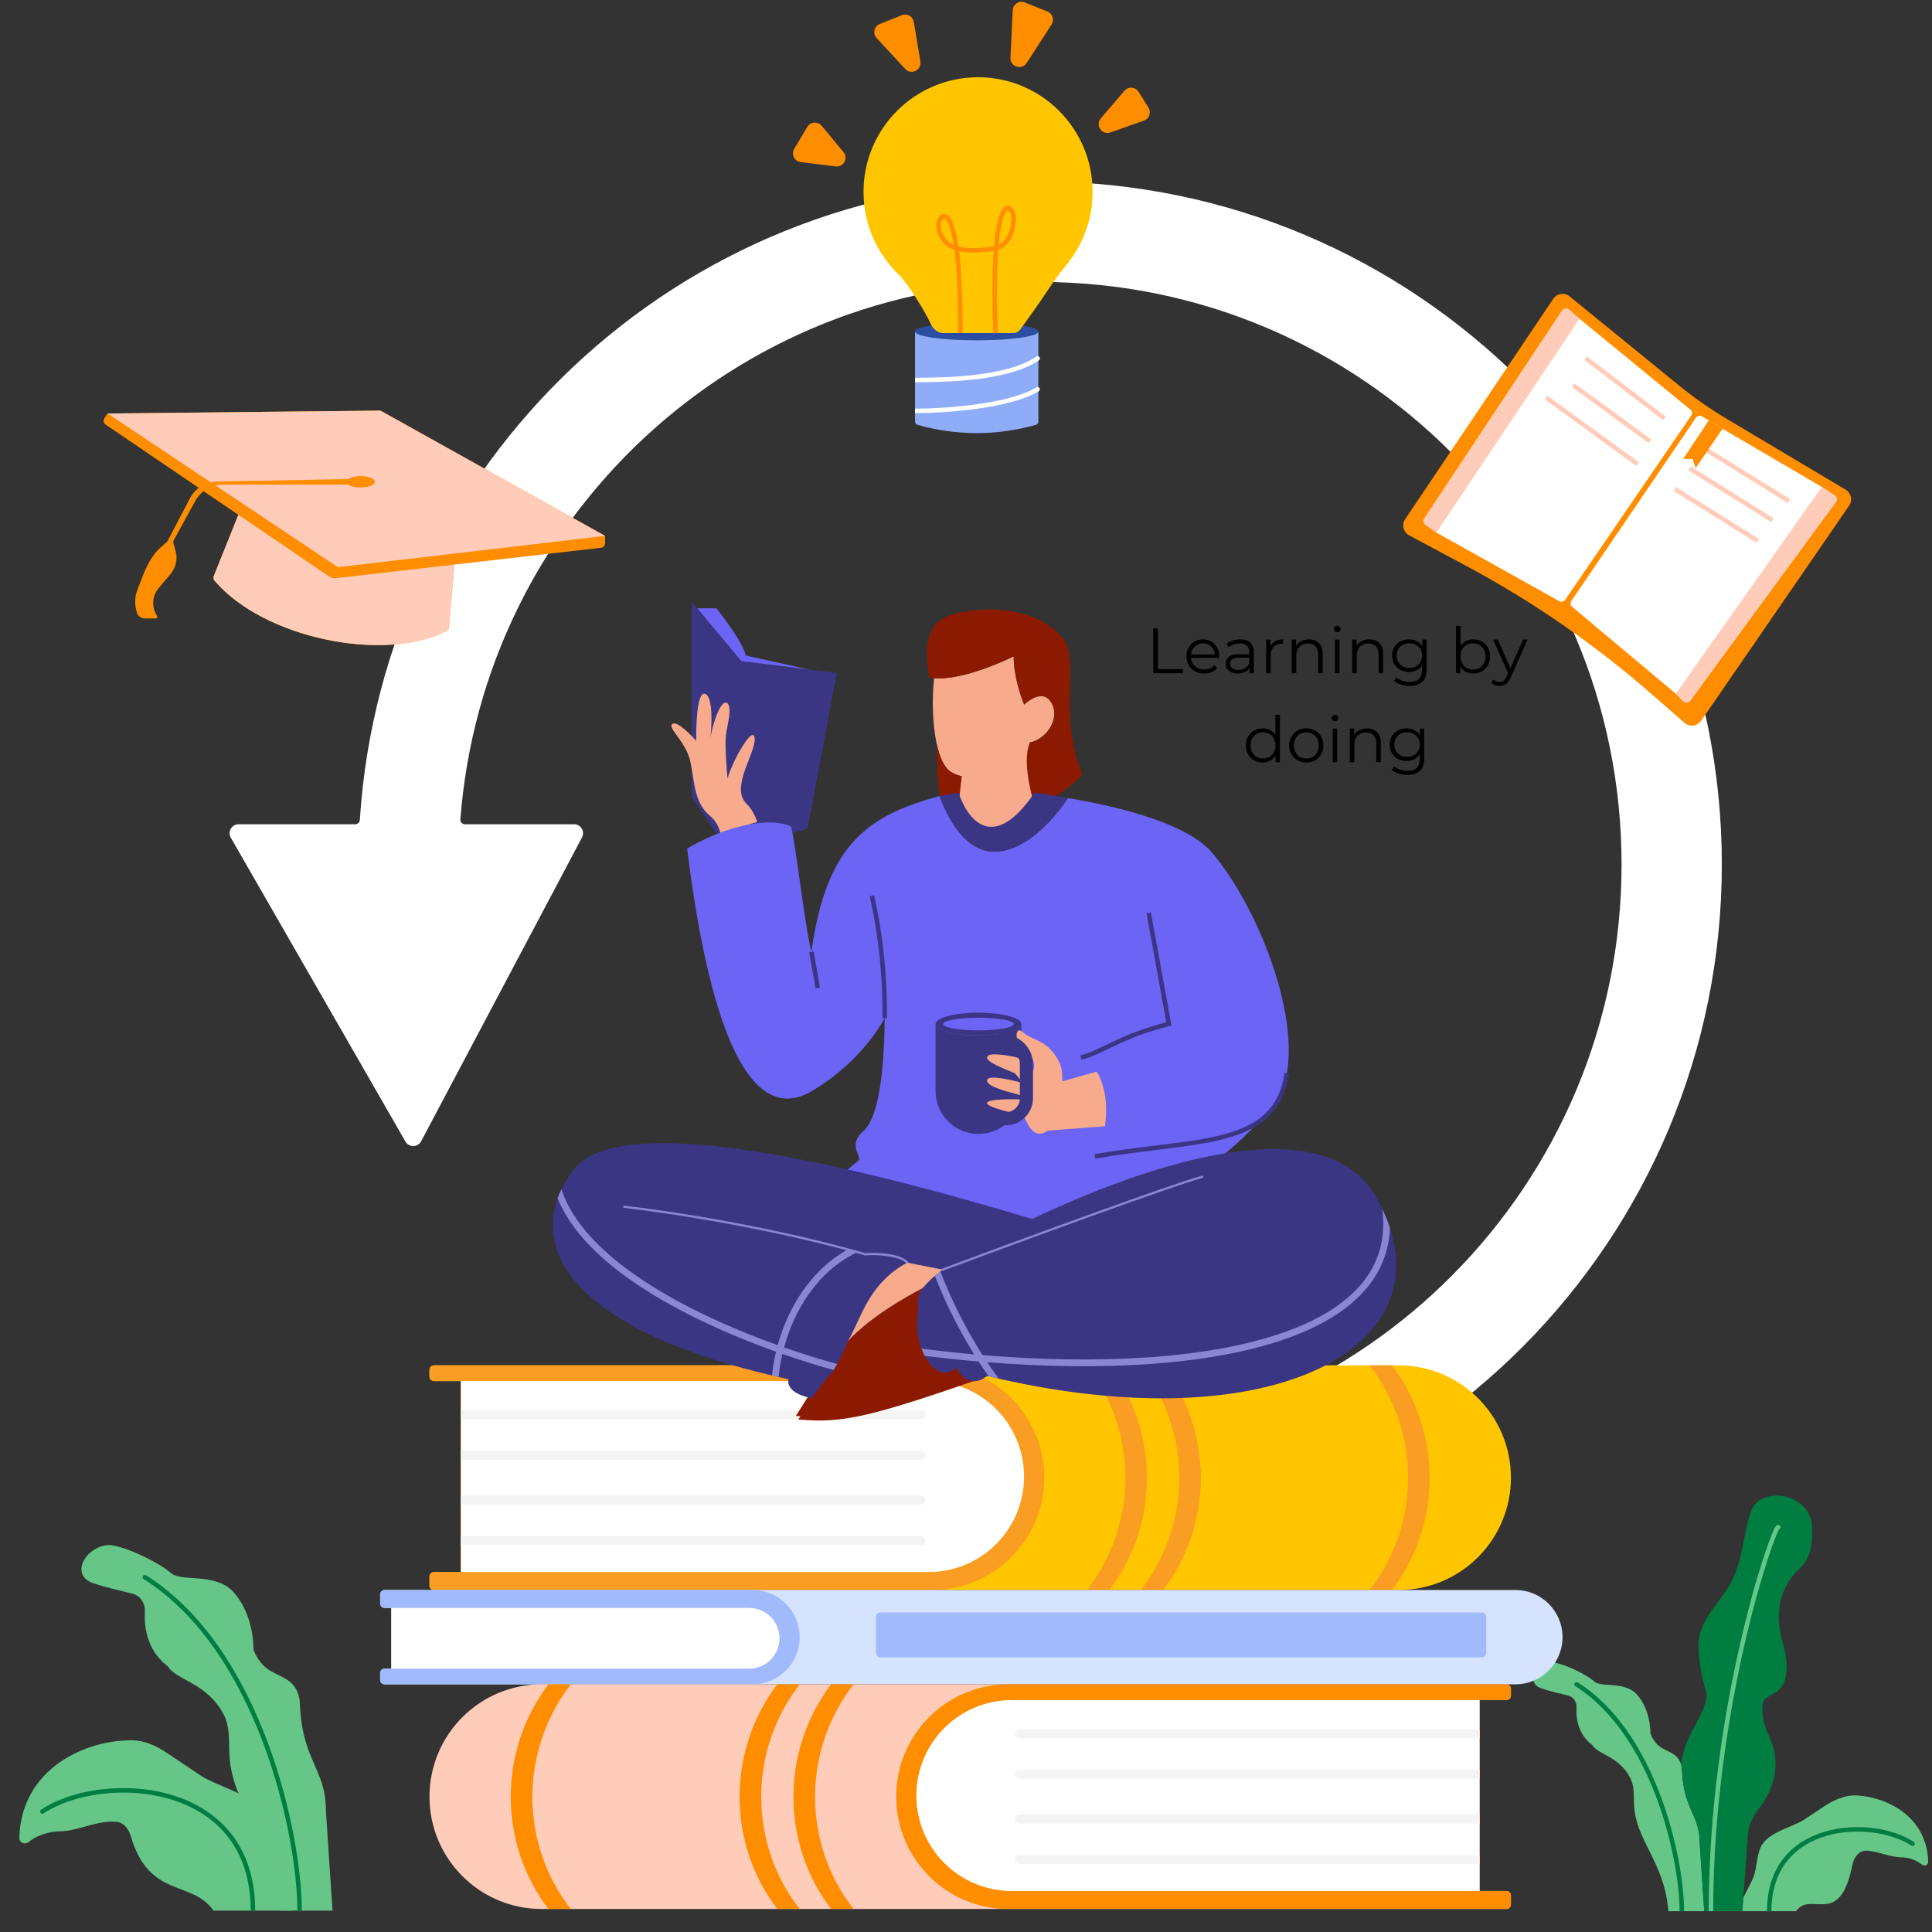 <svg xmlns="http://www.w3.org/2000/svg" xmlns:xlink="http://www.w3.org/1999/xlink" width="390" zoomAndPan="magnify" viewBox="0 0 292.5 292.5" height="390" preserveAspectRatio="xMidYMid meet" version="1.0"><rect x="0" y="0" width="292.5" height="292.5" fill="#333333" stroke="none"/><defs><g/><clipPath id="69b72cbcb2"><path d="M 263 271 L 291.926 271 L 291.926 290 L 263 290 Z M 263 271 " clip-rule="nonzero"/></clipPath><clipPath id="91501592a2"><path d="M 2.922 263 L 45 263 L 45 290 L 2.922 290 Z M 2.922 263 " clip-rule="nonzero"/></clipPath></defs><path fill="#65c688" d="M 247.379 272.926 C 247.484 278.641 251.977 281.668 252.59 289.352 L 258.016 289.352 L 257.34 279.148 C 257.34 274.629 254.891 274.094 254.645 267.938 C 254.633 267.637 254.578 267.336 254.484 267.055 C 254.371 266.711 254.199 266.395 253.969 266.113 C 253.324 265.34 252.223 265.066 251.387 264.504 C 250.648 264.008 250.141 263.145 249.906 262.566 C 249.887 262.512 249.879 262.457 249.875 262.398 C 249.871 261.738 249.773 258.75 247.832 256.555 C 246.711 255.289 244.93 255.172 243.246 255.062 C 242.734 255.031 242.219 254.961 241.785 254.82 C 241.543 254.738 241.316 254.52 241.113 254.359 C 240.262 253.688 237.629 252.191 235.441 251.734 C 234.691 251.578 233.938 251.836 233.312 252.277 C 231.891 253.277 231.648 255.012 233.285 255.59 C 234.566 256.043 236.121 256.383 237.375 256.691 C 238.16 256.883 238.684 257.594 238.684 258.402 C 238.684 258.941 238.355 262.059 240.953 264.102 C 241.023 264.156 241.082 264.223 241.133 264.297 C 242.102 265.668 245.141 265.938 246.812 269.172 C 247.402 270.309 247.355 271.641 247.379 272.926 Z M 247.379 272.926 " fill-opacity="1" fill-rule="nonzero"/><path fill="#007d41" d="M 238.398 254.82 C 238.496 254.66 238.707 254.613 238.863 254.715 C 244.891 258.512 248.91 265.223 251.422 271.93 C 253.938 278.641 254.965 285.395 254.965 289.352 L 254.285 289.352 C 254.285 285.484 253.277 278.809 250.789 272.168 C 248.297 265.523 244.348 258.973 238.504 255.289 C 238.344 255.191 238.297 254.98 238.398 254.82 Z M 238.398 254.82 " fill-opacity="1" fill-rule="evenodd"/><g clip-path="url(#69b72cbcb2)"><path fill="#65c688" d="M 280.426 282.41 C 278.516 292.016 274.16 286.145 271.922 289.352 L 263.781 289.352 L 263.934 287.309 L 265.281 284.633 C 266.062 283.074 265.836 281.125 266.609 279.566 C 267.727 277.316 271.523 276.613 273.277 275.406 L 275.992 273.594 C 277.562 272.543 279.324 271.707 281.203 271.828 C 285.883 272.133 291.73 275.121 291.926 281.855 C 291.934 282.07 291.812 282.27 291.621 282.367 C 291.402 282.477 291.141 282.43 290.949 282.277 C 289.883 281.414 288.48 281.188 287.863 281.188 C 286.113 281.188 284.363 280.266 282.613 280.188 C 281.426 280.137 280.656 281.242 280.426 282.41 Z M 280.426 282.41 " fill-opacity="1" fill-rule="nonzero"/></g><path fill="#007d41" d="M 270.648 281.66 C 269.145 283.504 268.191 286.02 268.191 289.352 L 267.516 289.352 C 267.516 285.883 268.508 283.211 270.121 281.23 C 271.73 279.25 273.934 277.988 276.316 277.293 C 281.059 275.906 286.59 276.762 289.742 278.867 C 289.898 278.969 289.941 279.18 289.836 279.336 C 289.734 279.492 289.523 279.535 289.367 279.43 C 286.402 277.453 281.082 276.609 276.504 277.945 C 274.227 278.609 272.152 279.809 270.648 281.66 Z M 270.648 281.66 " fill-opacity="1" fill-rule="evenodd"/><path fill="#007d41" d="M 257.34 279.148 C 257.34 274.629 254.895 274.094 254.645 267.938 C 254.633 267.637 254.582 267.336 254.484 267.055 C 255.305 261.805 258.355 259.762 258.355 256.363 C 257.516 253.559 257.141 251.043 257.152 248.984 C 257.176 244.832 261.254 242.062 262.719 238.18 C 264.02 234.734 264.125 231.25 265.184 228.605 C 265.789 227.098 267.422 226.434 269.043 226.434 C 271.719 226.434 274.16 228.285 274.332 230.969 C 274.648 235.914 272.789 237.129 271.922 237.996 C 268.918 241.242 269.094 245.055 269.598 247.414 C 269.91 248.871 270.41 250.301 270.473 251.793 C 270.711 257.348 267.141 255.93 266.836 258.062 L 266.836 259.039 C 266.836 260.398 267.297 261.703 267.863 262.938 C 270.051 267.672 267.996 271.605 266.359 273.723 C 265.461 274.887 264.738 276.238 264.629 277.707 L 263.934 287.309 L 263.781 289.352 L 258.016 289.352 Z M 257.34 279.148 " fill-opacity="1" fill-rule="nonzero"/><path fill="#65c688" d="M 269.395 231.48 C 269.52 231.395 269.582 231.238 269.531 231.09 C 269.473 230.91 269.277 230.812 269.102 230.871 C 269.012 230.902 268.949 230.961 268.922 230.988 C 268.887 231.027 268.855 231.066 268.828 231.105 C 268.773 231.184 268.719 231.281 268.66 231.398 C 268.539 231.629 268.391 231.961 268.223 232.375 C 267.887 233.207 267.449 234.41 266.953 235.941 C 265.957 238.996 264.707 243.367 263.484 248.695 C 261.039 259.348 258.695 273.844 258.695 289.352 L 259.375 289.352 C 259.375 273.91 261.711 259.465 264.148 248.848 C 265.367 243.539 266.609 239.188 267.598 236.152 C 268.094 234.633 268.523 233.445 268.852 232.633 C 269.02 232.223 269.156 231.918 269.262 231.711 C 269.316 231.605 269.355 231.535 269.387 231.492 C 269.391 231.488 269.395 231.484 269.395 231.48 Z M 269.395 231.48 " fill-opacity="1" fill-rule="evenodd"/><path fill="#ffffff" d="M 158.152 219.051 C 206.457 218.684 245.5 179.344 245.5 130.871 C 245.5 82.168 206.09 42.688 157.469 42.688 C 111.141 42.688 73.168 78.539 69.699 124.059 C 69.668 124.453 69.98 124.789 70.375 124.789 L 86.914 124.789 C 87.938 124.789 88.594 125.879 88.113 126.785 L 63.762 172.785 C 63.262 173.73 61.914 173.754 61.383 172.828 L 34.945 126.828 C 34.422 125.918 35.078 124.789 36.121 124.789 L 53.797 124.789 C 54.156 124.789 54.453 124.504 54.477 124.145 C 57.938 70.18 102.727 27.48 157.469 27.48 C 214.473 27.48 260.68 73.77 260.68 130.871 C 260.68 187.738 214.84 233.887 158.152 234.254 C 157.777 234.258 157.469 233.953 157.469 233.578 L 157.469 219.734 C 157.469 219.355 157.777 219.051 158.152 219.051 Z M 158.152 219.051 " fill-opacity="1" fill-rule="nonzero"/><path fill="#2b4ea3" d="M 157.211 50.188 C 157.211 50.922 153.031 51.52 147.871 51.52 C 142.715 51.52 138.535 50.922 138.535 50.188 C 138.535 49.449 142.715 48.852 147.871 48.852 C 153.031 48.852 157.211 49.449 157.211 50.188 Z M 157.211 50.188 " fill-opacity="1" fill-rule="nonzero"/><path fill="#8eacf7" d="M 147.871 51.52 C 153.031 51.52 157.211 50.922 157.211 50.188 L 157.211 63.832 C 157.211 64.055 157.062 64.254 156.848 64.312 C 150.98 65.992 144.766 65.992 138.898 64.312 C 138.684 64.254 138.535 64.055 138.535 63.832 L 138.535 50.188 C 138.535 50.922 142.715 51.52 147.871 51.52 Z M 147.871 51.52 " fill-opacity="1" fill-rule="nonzero"/><path fill="#ffffff" d="M 157.387 54.074 C 157.492 54.227 157.453 54.438 157.297 54.547 C 154.992 56.129 151.492 56.953 148.008 57.387 C 144.508 57.824 140.965 57.871 138.535 57.871 L 138.535 57.191 C 140.957 57.191 144.465 57.141 147.922 56.711 C 151.391 56.281 154.75 55.473 156.914 53.984 C 157.07 53.879 157.281 53.918 157.387 54.074 Z M 157.387 58.762 C 157.48 58.926 157.43 59.133 157.27 59.23 C 155.039 60.574 151.441 61.398 147.891 61.891 C 144.324 62.383 140.75 62.547 138.535 62.547 L 138.535 61.867 C 140.727 61.867 144.266 61.703 147.797 61.215 C 151.34 60.727 154.816 59.914 156.918 58.648 C 157.078 58.551 157.289 58.602 157.387 58.762 Z M 157.387 58.762 " fill-opacity="1" fill-rule="evenodd"/><path fill="#ffc600" d="M 148.078 11.695 C 138.5 11.695 130.734 19.469 130.734 29.059 C 130.734 34.066 132.852 38.578 136.238 41.746 C 137.668 43.309 140.012 47.062 140.973 49.145 C 141.289 49.828 142.016 50.426 142.766 50.426 L 153.387 50.426 C 153.82 50.426 154.23 50.219 154.484 49.863 C 155.633 48.277 157.566 45.594 158.805 43.684 C 159.605 42.449 160.508 41.254 161.445 40.121 C 163.926 37.117 165.418 33.262 165.418 29.059 C 165.418 19.469 157.656 11.695 148.078 11.695 Z M 148.078 11.695 " fill-opacity="1" fill-rule="nonzero"/><path fill="#fe8d00" d="M 152.598 31.82 C 152.586 31.82 152.547 31.809 152.461 31.898 C 152.234 32.133 151.973 32.637 151.73 33.574 C 151.52 34.406 151.332 35.543 151.195 37.059 C 152.645 36.309 153.078 34.574 153.129 33.09 C 153.145 32.715 153.004 32.273 152.812 32.008 C 152.715 31.875 152.637 31.832 152.598 31.82 Z M 151.129 37.832 C 153.246 37.023 153.754 34.73 153.809 33.113 C 153.828 32.594 153.648 32 153.359 31.605 C 153.219 31.41 153.016 31.223 152.754 31.16 C 152.465 31.09 152.191 31.199 151.973 31.426 C 151.617 31.793 151.32 32.441 151.074 33.406 C 150.836 34.34 150.633 35.613 150.488 37.309 C 150.363 37.332 150.199 37.352 150.008 37.371 C 149.969 37.375 149.93 37.379 149.891 37.383 C 148.246 37.543 146.613 37.699 145.102 37.309 C 144.906 35.945 144.676 34.926 144.426 34.18 C 144.16 33.406 143.859 32.883 143.5 32.598 C 143.25 32.395 142.961 32.332 142.68 32.426 C 142.426 32.516 142.23 32.715 142.098 32.926 C 141.824 33.348 141.684 33.965 141.77 34.488 C 141.977 35.773 142.711 37.219 144.488 37.836 C 144.84 40.535 145.07 44.559 145.07 50.426 L 145.746 50.426 C 145.746 44.746 145.535 40.766 145.195 38.031 C 146.75 38.371 148.387 38.211 149.902 38.066 C 149.961 38.059 150.016 38.055 150.074 38.047 C 150.199 38.035 150.32 38.023 150.438 38.008 C 150.23 40.902 150.18 44.926 150.375 50.441 L 151.055 50.418 C 150.855 44.773 150.914 40.707 151.129 37.832 Z M 144.379 37.059 C 144.199 35.895 143.996 35.027 143.781 34.398 C 143.531 33.66 143.281 33.289 143.078 33.129 C 142.98 33.051 142.93 33.062 142.898 33.07 C 142.844 33.09 142.758 33.152 142.668 33.293 C 142.484 33.578 142.383 34.027 142.438 34.379 C 142.605 35.406 143.141 36.496 144.379 37.059 Z M 144.379 37.059 " fill-opacity="1" fill-rule="evenodd"/><path fill="#fe8d00" d="M 173.875 16.293 L 172.383 13.906 C 171.906 13.141 170.824 13.059 170.238 13.742 L 166.664 17.922 C 165.773 18.961 166.832 20.508 168.121 20.051 L 173.188 18.262 C 173.992 17.977 174.328 17.02 173.875 16.293 Z M 173.875 16.293 " fill-opacity="1" fill-rule="nonzero"/><path fill="#fe8d00" d="M 136.531 2.297 L 133.207 3.629 C 132.336 3.977 132.086 5.09 132.727 5.777 L 137.051 10.438 C 137.949 11.41 139.559 10.617 139.344 9.309 L 138.344 3.316 C 138.203 2.473 137.324 1.977 136.531 2.297 Z M 136.531 2.297 " fill-opacity="1" fill-rule="nonzero"/><path fill="#fe8d00" d="M 158.578 1.742 L 155.152 0.371 C 154.301 0.031 153.367 0.633 153.324 1.547 L 152.98 8.75 C 152.918 10.113 154.695 10.684 155.434 9.539 L 159.203 3.711 C 159.66 3.004 159.359 2.055 158.578 1.742 Z M 158.578 1.742 " fill-opacity="1" fill-rule="nonzero"/><path fill="#fe8d00" d="M 122.227 19.215 L 120.246 22.523 C 119.75 23.352 120.266 24.414 121.223 24.535 L 126.508 25.195 C 127.711 25.348 128.473 23.945 127.699 23.016 L 124.395 19.047 C 123.809 18.34 122.699 18.426 122.227 19.215 Z M 122.227 19.215 " fill-opacity="1" fill-rule="nonzero"/><path fill="#fe8d00" d="M 235.164 45.234 L 212.734 78.609 C 212.176 79.441 212.457 80.578 213.34 81.051 L 221.988 85.68 C 231.988 91.031 241.352 97.5 249.902 104.961 L 255.043 109.445 C 255.805 110.109 256.969 109.961 257.543 109.129 L 279.953 76.559 C 280.508 75.758 280.273 74.652 279.441 74.148 L 261.43 63.418 C 258.895 61.91 256.473 60.215 254.188 58.352 L 237.621 44.859 C 236.852 44.238 235.719 44.414 235.164 45.234 Z M 235.164 45.234 " fill-opacity="1" fill-rule="nonzero"/><path fill="#ffffff" d="M 236.074 91.016 L 217.469 80.633 L 215.805 79.441 C 215.504 79.23 215.43 78.816 215.633 78.512 L 236.508 47.012 C 236.73 46.672 237.203 46.605 237.516 46.875 L 239.129 48.258 L 255.91 62.008 C 256.184 62.23 256.242 62.625 256.043 62.918 L 236.965 90.805 C 236.77 91.098 236.383 91.188 236.074 91.016 Z M 236.074 91.016 " fill-opacity="1" fill-rule="nonzero"/><path fill="#ffccba" d="M 217.469 80.633 L 239.129 48.258 L 237.516 46.875 C 237.203 46.605 236.73 46.672 236.508 47.012 L 215.633 78.512 C 215.43 78.816 215.504 79.23 215.805 79.441 Z M 217.469 80.633 " fill-opacity="1" fill-rule="nonzero"/><path fill="#ffccba" d="M 251.793 63.613 L 239.863 54.5 L 240.277 53.961 L 252.207 63.074 Z M 249.602 67.078 L 237.988 58.59 L 238.387 58.043 L 250 66.527 Z M 247.719 70.535 L 233.906 60.477 L 234.305 59.926 L 248.117 69.984 Z M 247.719 70.535 " fill-opacity="1" fill-rule="evenodd"/><path fill="#ffffff" d="M 253.715 105.027 L 238.031 91.883 C 237.762 91.656 237.707 91.266 237.906 90.977 L 256.758 63.242 C 256.957 62.945 257.355 62.855 257.664 63.039 L 258.703 63.652 L 260.789 64.918 L 275.82 73.719 L 277.777 75.016 C 278.102 75.23 278.18 75.672 277.949 75.984 L 255.883 106.082 C 255.637 106.418 255.148 106.457 254.855 106.164 Z M 253.715 105.027 " fill-opacity="1" fill-rule="nonzero"/><path fill="#ffccba" d="M 270.656 76.148 L 258.098 68.348 L 258.457 67.77 L 271.016 75.57 Z M 268.145 79.035 L 255.586 71.176 L 255.945 70.602 L 268.504 78.457 Z M 265.945 82.176 L 253.387 74.32 L 253.75 73.742 L 266.305 81.602 Z M 265.945 82.176 " fill-opacity="1" fill-rule="evenodd"/><path fill="#fe8d00" d="M 256.707 70.887 L 260.789 64.918 L 258.703 63.652 L 254.824 69.484 L 256.262 69.484 Z M 256.707 70.887 " fill-opacity="1" fill-rule="nonzero"/><path fill="#ffccba" d="M 253.715 105.027 L 275.82 73.719 L 277.777 75.016 C 278.102 75.23 278.18 75.672 277.949 75.984 L 255.883 106.082 C 255.637 106.418 255.148 106.457 254.855 106.164 Z M 253.715 105.027 " fill-opacity="1" fill-rule="nonzero"/><path fill="#ffc600" d="M 211.766 206.711 L 65.703 206.711 C 65.328 206.711 65.023 207.016 65.023 207.391 L 65.023 208.414 C 65.023 208.789 65.328 209.094 65.703 209.094 L 69.781 209.094 L 69.781 238 L 65.703 238 C 65.328 238 65.023 238.305 65.023 238.68 L 65.023 240.043 C 65.023 240.418 65.328 240.723 65.703 240.723 L 211.766 240.723 C 221.148 240.723 228.75 233.109 228.75 223.715 C 228.75 214.324 221.148 206.711 211.766 206.711 Z M 211.766 206.711 " fill-opacity="1" fill-rule="nonzero"/><path fill="#f99d23" d="M 164.551 206.711 L 167.949 206.711 C 175.527 216.75 175.578 230.723 167.949 240.723 L 164.551 240.723 C 172.34 230.777 172.289 216.695 164.551 206.711 Z M 164.551 206.711 " fill-opacity="1" fill-rule="nonzero"/><path fill="#f99d23" d="M 172.703 206.711 L 176.102 206.711 C 183.68 216.75 183.73 230.723 176.102 240.723 L 172.703 240.723 C 180.492 230.777 180.441 216.695 172.703 206.711 Z M 172.703 206.711 " fill-opacity="1" fill-rule="nonzero"/><path fill="#f99d23" d="M 207.352 206.711 L 210.746 206.711 C 218.328 216.75 218.375 230.723 210.746 240.723 L 207.352 240.723 C 215.137 230.777 215.09 216.695 207.352 206.711 Z M 207.352 206.711 " fill-opacity="1" fill-rule="nonzero"/><path fill="#f99d23" d="M 65.703 206.711 L 141.113 206.711 C 150.492 206.711 158.098 214.324 158.098 223.715 C 158.098 233.109 150.492 240.723 141.113 240.723 L 65.703 240.723 C 65.328 240.723 65.023 240.418 65.023 240.043 L 65.023 238.68 C 65.023 238.305 65.328 238 65.703 238 L 69.781 238 L 69.781 209.094 L 65.703 209.094 C 65.328 209.094 65.023 208.789 65.023 208.414 L 65.023 207.391 C 65.023 207.016 65.328 206.711 65.703 206.711 Z M 65.703 206.711 " fill-opacity="1" fill-rule="nonzero"/><path fill="#ffffff" d="M 155.039 223.547 C 155.039 215.562 148.574 209.094 140.602 209.094 L 69.777 209.094 L 69.777 238 L 140.602 238 C 148.574 238 155.039 231.531 155.039 223.547 Z M 155.039 223.547 " fill-opacity="1" fill-rule="nonzero"/><path fill="#f4f4f4" d="M 69.777 214.875 L 139.414 214.875 C 139.789 214.875 140.094 214.57 140.094 214.195 C 140.094 213.82 139.789 213.516 139.414 213.516 L 69.777 213.516 Z M 69.777 214.875 " fill-opacity="1" fill-rule="nonzero"/><path fill="#f4f4f4" d="M 69.777 220.996 L 139.414 220.996 C 139.789 220.996 140.094 220.691 140.094 220.316 C 140.094 219.941 139.789 219.637 139.414 219.637 L 69.777 219.637 Z M 69.777 220.996 " fill-opacity="1" fill-rule="nonzero"/><path fill="#f4f4f4" d="M 69.777 227.797 L 139.414 227.797 C 139.789 227.797 140.094 227.492 140.094 227.117 C 140.094 226.742 139.789 226.438 139.414 226.438 L 69.777 226.438 Z M 69.777 227.797 " fill-opacity="1" fill-rule="nonzero"/><path fill="#f4f4f4" d="M 69.777 233.918 L 139.414 233.918 C 139.789 233.918 140.094 233.613 140.094 233.238 C 140.094 232.863 139.789 232.559 139.414 232.559 L 69.777 232.559 Z M 69.777 233.918 " fill-opacity="1" fill-rule="nonzero"/><path fill="#d5e3ff" d="M 229.43 240.723 L 58.23 240.723 C 57.855 240.723 57.551 241.027 57.551 241.402 L 57.551 242.762 C 57.551 243.137 57.855 243.441 58.23 243.441 L 59.25 243.441 L 59.25 252.625 L 58.23 252.625 C 57.855 252.625 57.551 252.93 57.551 253.305 L 57.551 254.324 C 57.551 254.699 57.855 255.004 58.23 255.004 L 229.43 255.004 C 233.371 255.004 236.562 251.809 236.562 247.863 C 236.562 243.918 233.371 240.723 229.43 240.723 Z M 229.43 240.723 " fill-opacity="1" fill-rule="nonzero"/><path fill="#a1bafc" d="M 58.23 240.723 L 113.938 240.723 C 117.879 240.723 121.07 243.918 121.07 247.863 C 121.07 251.809 117.879 255.004 113.938 255.004 L 58.23 255.004 C 57.855 255.004 57.551 254.699 57.551 254.324 L 57.551 253.305 C 57.551 252.93 57.855 252.625 58.23 252.625 L 59.25 252.625 L 59.25 243.441 L 58.23 243.441 C 57.855 243.441 57.551 243.137 57.551 242.762 L 57.551 241.402 C 57.551 241.027 57.855 240.723 58.23 240.723 Z M 58.23 240.723 " fill-opacity="1" fill-rule="nonzero"/><path fill="#ffffff" d="M 59.25 243.441 L 113.43 243.441 C 115.961 243.441 118.016 245.496 118.016 248.035 C 118.016 250.57 115.961 252.625 113.43 252.625 L 59.25 252.625 Z M 59.25 243.441 " fill-opacity="1" fill-rule="nonzero"/><path fill="#a1bafc" d="M 225.016 244.805 C 225.016 244.426 224.711 244.121 224.336 244.121 L 133.301 244.121 C 132.926 244.121 132.621 244.426 132.621 244.805 L 132.621 250.242 C 132.621 250.621 132.926 250.926 133.301 250.926 L 224.336 250.926 C 224.711 250.926 225.016 250.621 225.016 250.242 Z M 225.016 244.805 " fill-opacity="1" fill-rule="nonzero"/><path fill="#ffccba" d="M 82.008 255.004 L 228.07 255.004 C 228.445 255.004 228.75 255.309 228.75 255.684 L 228.75 256.707 C 228.75 257.082 228.445 257.387 228.07 257.387 L 223.996 257.387 L 223.996 286.293 L 228.07 286.293 C 228.445 286.293 228.75 286.598 228.75 286.973 L 228.75 288.332 C 228.75 288.711 228.445 289.016 228.07 289.016 L 82.008 289.016 C 72.629 289.016 65.023 281.402 65.023 272.012 C 65.023 262.617 72.629 255.004 82.008 255.004 Z M 82.008 255.004 " fill-opacity="1" fill-rule="nonzero"/><path fill="#fe8d00" d="M 129.223 255.004 L 125.828 255.004 C 118.246 265.039 118.199 279.016 125.828 289.016 L 129.223 289.016 C 121.438 279.07 121.484 264.988 129.223 255.004 Z M 129.223 255.004 " fill-opacity="1" fill-rule="nonzero"/><path fill="#fe8d00" d="M 121.07 255.004 L 117.676 255.004 C 110.098 265.039 110.047 279.016 117.676 289.016 L 121.07 289.016 C 113.285 279.07 113.332 264.988 121.07 255.004 Z M 121.07 255.004 " fill-opacity="1" fill-rule="nonzero"/><path fill="#fe8d00" d="M 86.426 255.004 L 83.027 255.004 C 75.449 265.039 75.398 279.016 83.027 289.016 L 86.426 289.016 C 78.637 279.07 78.688 264.988 86.426 255.004 Z M 86.426 255.004 " fill-opacity="1" fill-rule="nonzero"/><path fill="#fe8d00" d="M 228.07 255.004 L 152.66 255.004 C 143.281 255.004 135.68 262.617 135.68 272.012 C 135.68 281.402 143.281 289.016 152.66 289.016 L 228.07 289.016 C 228.445 289.016 228.75 288.711 228.75 288.332 L 228.75 286.973 C 228.75 286.598 228.445 286.293 228.07 286.293 L 223.996 286.293 L 223.996 257.387 L 228.07 257.387 C 228.445 257.387 228.75 257.082 228.75 256.707 L 228.75 255.684 C 228.75 255.309 228.445 255.004 228.07 255.004 Z M 228.07 255.004 " fill-opacity="1" fill-rule="nonzero"/><path fill="#ffffff" d="M 138.734 271.84 C 138.734 263.855 145.199 257.387 153.172 257.387 L 223.996 257.387 L 223.996 286.293 L 153.172 286.293 C 145.199 286.293 138.734 279.824 138.734 271.84 Z M 138.734 271.84 " fill-opacity="1" fill-rule="nonzero"/><path fill="#f4f4f4" d="M 223.996 263.168 L 154.363 263.168 C 153.988 263.168 153.684 262.863 153.684 262.488 C 153.684 262.113 153.988 261.809 154.363 261.809 L 223.996 261.809 Z M 223.996 263.168 " fill-opacity="1" fill-rule="nonzero"/><path fill="#f4f4f4" d="M 223.996 269.289 L 154.363 269.289 C 153.988 269.289 153.684 268.984 153.684 268.609 C 153.684 268.234 153.988 267.93 154.363 267.93 L 223.996 267.93 Z M 223.996 269.289 " fill-opacity="1" fill-rule="nonzero"/><path fill="#f4f4f4" d="M 223.996 276.09 L 154.363 276.09 C 153.988 276.09 153.684 275.785 153.684 275.41 C 153.684 275.035 153.988 274.73 154.363 274.73 L 223.996 274.73 Z M 223.996 276.09 " fill-opacity="1" fill-rule="nonzero"/><path fill="#f4f4f4" d="M 223.996 282.211 L 154.363 282.211 C 153.988 282.211 153.684 281.906 153.684 281.531 C 153.684 281.156 153.988 280.852 154.363 280.852 L 223.996 280.852 Z M 223.996 282.211 " fill-opacity="1" fill-rule="nonzero"/><path fill="#fe8d00" d="M 57.766 62.258 L 91.609 81.133 L 91.609 82.25 C 91.609 82.594 91.352 82.887 91.008 82.926 L 68.797 85.473 L 67.969 94.988 C 67.949 95.215 67.82 95.418 67.617 95.52 C 58.156 100.379 39.875 96.633 32.469 87.902 C 32.309 87.715 32.27 87.453 32.363 87.223 L 36.086 77.938 L 15.984 64.273 C 15.676 64.062 15.594 63.645 15.801 63.332 L 16.289 62.602 L 57.426 62.172 C 57.547 62.172 57.664 62.203 57.766 62.258 Z M 57.766 62.258 " fill-opacity="1" fill-rule="nonzero"/><path fill="#ffccba" d="M 50.945 85.734 L 16.289 62.602 L 57.43 62.172 C 57.547 62.172 57.664 62.203 57.766 62.258 L 91.609 81.133 L 51.402 85.844 C 51.242 85.859 51.078 85.824 50.945 85.734 Z M 50.945 85.734 " fill-opacity="1" fill-rule="nonzero"/><path fill="#ffccba" d="M 49.875 87.312 L 36.09 77.938 L 32.363 87.223 C 32.27 87.453 32.309 87.715 32.469 87.902 C 39.875 96.633 58.16 100.379 67.617 95.52 C 67.82 95.418 67.949 95.215 67.969 94.988 L 68.797 85.473 L 50.793 87.539 C 50.469 87.574 50.145 87.496 49.875 87.312 Z M 49.875 87.312 " fill-opacity="1" fill-rule="nonzero"/><path fill="#fe8d00" d="M 21.23 88.188 C 21.098 88.539 20.953 88.902 20.801 89.293 C 20.363 90.418 20.371 91.664 20.75 92.809 C 20.914 93.297 21.371 93.629 21.887 93.629 L 23.57 93.629 C 23.77 93.629 23.891 93.406 23.777 93.242 C 22.914 91.941 23.016 90.223 24.027 89.031 C 24.566 88.395 25.168 87.688 25.766 86.977 C 26.598 85.984 26.934 84.742 26.602 83.488 C 26.484 83.055 26.363 82.617 26.266 82.262 C 26.215 82.09 26.238 81.906 26.324 81.75 L 29.566 75.84 C 30.402 74.32 32 73.375 33.734 73.375 L 53.309 73.375 C 53.543 73.375 53.734 73.184 53.734 72.949 C 53.734 72.711 53.539 72.516 53.301 72.52 L 32.879 72.895 C 31.145 72.926 29.562 73.902 28.754 75.445 L 25.387 81.879 C 25.348 81.957 25.297 82.023 25.23 82.078 L 24.336 82.863 C 22.777 84.227 21.953 86.242 21.23 88.188 Z M 21.23 88.188 " fill-opacity="1" fill-rule="nonzero"/><path fill="#fe8d00" d="M 56.746 72.945 C 56.746 73.422 55.781 73.805 54.594 73.805 C 53.406 73.805 52.441 73.422 52.441 72.945 C 52.441 72.469 53.406 72.082 54.594 72.082 C 55.781 72.082 56.746 72.469 56.746 72.945 Z M 56.746 72.945 " fill-opacity="1" fill-rule="nonzero"/><path fill="#65c688" d="M 34.711 265.121 C 34.867 273.527 41.469 277.969 42.367 289.262 L 50.344 289.262 L 49.348 274.27 C 49.348 267.625 45.75 266.84 45.387 257.793 C 45.371 257.352 45.293 256.91 45.152 256.492 C 44.988 255.992 44.734 255.523 44.395 255.117 C 43.449 253.977 41.828 253.574 40.602 252.75 C 39.516 252.02 38.77 250.75 38.426 249.898 C 38.395 249.82 38.383 249.738 38.379 249.656 C 38.375 248.684 38.23 244.293 35.375 241.062 C 33.73 239.207 31.109 239.031 28.641 238.875 C 27.883 238.828 27.129 238.723 26.492 238.516 C 26.133 238.398 25.801 238.078 25.504 237.844 C 24.25 236.852 20.379 234.652 17.168 233.984 C 16.066 233.754 14.957 234.133 14.035 234.781 C 11.945 236.25 11.594 238.797 13.996 239.648 C 15.883 240.316 18.168 240.812 20.012 241.266 C 21.164 241.547 21.934 242.594 21.934 243.781 C 21.934 244.57 21.449 249.156 25.266 252.16 C 25.367 252.238 25.453 252.336 25.527 252.441 C 26.953 254.457 31.422 254.855 33.879 259.609 C 34.746 261.281 34.676 263.238 34.711 265.121 Z M 34.711 265.121 " fill-opacity="1" fill-rule="nonzero"/><path fill="#007d41" d="M 21.645 238.602 C 21.746 238.445 21.953 238.395 22.113 238.496 C 30.926 244.051 36.816 253.879 40.504 263.719 C 44.191 273.559 45.695 283.473 45.695 289.262 L 45.02 289.262 C 45.02 283.559 43.531 273.73 39.867 263.957 C 36.203 254.18 30.383 244.512 21.75 239.07 C 21.594 238.973 21.543 238.762 21.645 238.602 Z M 21.645 238.602 " fill-opacity="1" fill-rule="evenodd"/><g clip-path="url(#91501592a2)"><path fill="#65c688" d="M 19.793 277.973 C 22.602 287.535 29.016 284.527 32.32 289.262 L 44.281 289.262 L 44.059 286.266 L 41.512 281.191 C 40.73 279.633 40.82 277.805 40.523 276.09 C 39.777 271.797 33.195 270.746 30.328 268.773 L 25.223 265.359 C 23.656 264.312 21.902 263.496 20.016 263.477 C 12.977 263.402 3.23 267.699 2.922 278.246 C 2.91 278.562 3.09 278.855 3.375 278.996 C 3.695 279.156 4.078 279.09 4.355 278.863 C 5.922 277.598 7.988 277.266 8.895 277.266 C 11.82 277.266 14.746 275.512 17.676 275.828 C 18.766 275.945 19.484 276.918 19.793 277.973 Z M 19.793 277.973 " fill-opacity="1" fill-rule="nonzero"/></g><path fill="#007d41" d="M 34.316 277.855 C 36.547 280.602 37.957 284.332 37.957 289.262 L 38.637 289.262 C 38.637 284.195 37.184 280.309 34.844 277.426 C 32.5 274.551 29.293 272.707 25.816 271.695 C 18.883 269.672 10.805 270.926 6.219 273.984 C 6.062 274.09 6.02 274.301 6.125 274.457 C 6.23 274.613 6.441 274.656 6.598 274.551 C 10.996 271.617 18.863 270.371 25.629 272.348 C 29 273.332 32.078 275.109 34.316 277.855 Z M 34.316 277.855 " fill-opacity="1" fill-rule="evenodd"/><path fill="#f7aa8c" d="M 145.586 117.52 C 144.977 117.391 144.402 117.152 143.871 116.801 C 142.918 116.16 142.242 114.582 141.809 112.594 C 141.168 109.617 141.074 105.719 141.422 102.668 C 145.188 103.004 150.828 100.648 153.477 99.371 C 153.441 102.145 154.516 105.387 155.055 106.66 C 155.906 105.914 158.082 104.293 159.254 106.512 C 160.488 108.863 158.453 111.906 155.918 112.41 C 155.797 112.977 155.969 117.797 156.953 121.941 C 149.676 128.254 145.199 124.723 144.496 122.516 C 144.551 122.184 144.516 121.496 144.516 121.496 C 144.711 120.023 145.539 119.137 145.586 117.52 Z M 145.586 117.52 " fill-opacity="1" fill-rule="nonzero"/><path fill="#8c1a00" d="M 143.871 116.801 C 144.398 117.152 144.973 117.391 145.586 117.52 C 148.488 118.121 152.238 116.223 155.918 112.41 C 158.453 111.906 160.488 108.863 159.25 106.512 C 158.082 104.293 155.906 105.914 155.051 106.66 C 154.512 105.387 153.441 102.145 153.473 99.371 C 150.828 100.648 145.188 103.004 141.422 102.668 C 141.152 102.645 140.895 102.605 140.645 102.551 C 140.34 99.848 139.508 95.02 143.289 93.379 C 146.977 91.777 156.238 91.27 160.707 96.391 C 163.793 99.93 159.961 107.832 163.852 117.227 C 162.797 118.574 160.246 120.762 156.586 121.84 C 154.809 115.555 155.562 113.32 155.918 112.41 C 152.238 116.223 148.488 118.121 145.586 117.52 C 145.559 117.973 145.32 120.117 145.199 121.18 L 142.434 121.461 C 141.969 118.637 141.812 115.43 141.809 112.594 C 142.238 114.582 142.914 116.156 143.871 116.801 Z M 143.871 116.801 " fill-opacity="1" fill-rule="nonzero"/><path fill="#3a3683" d="M 104.711 91.078 L 112.238 100.082 L 126.688 101.883 L 122.266 125.469 L 110.223 128.77 L 104.711 120.668 Z M 104.711 91.078 " fill-opacity="1" fill-rule="nonzero"/><path fill="#6c64f5" d="M 112.234 100.082 L 105.562 92.098 L 108.461 92.098 C 109.828 93.801 112.625 97.609 112.898 99.242 L 122.449 101.355 Z M 112.234 100.082 " fill-opacity="1" fill-rule="nonzero"/><path fill="#f7aa8c" d="M 114.188 111.473 C 114.902 113.371 110.387 119.055 113 121.66 C 113.789 122.449 114.312 123.441 114.645 124.449 L 109.078 126.109 C 108.809 125.129 108.332 124.207 107.535 123.559 C 104.922 121.426 105.16 117.871 104.445 115.027 C 103.734 112.184 100.883 110.051 101.832 109.578 C 102.594 109.199 104.527 111.156 105.398 112.184 C 105.398 110.762 105.398 104.367 106.824 105.078 C 107.957 105.641 107.777 109.832 107.539 111.902 C 107.793 109.754 109.207 105.559 110.148 106.5 C 110.863 107.211 110.148 109.578 109.91 111.238 C 109.723 112.562 109.992 116.211 110.148 117.871 C 110.863 115.266 113.715 110.219 114.188 111.473 Z M 114.188 111.473 " fill-opacity="1" fill-rule="nonzero"/><path fill="#6c64f5" d="M 194.824 162.484 C 196.527 152.965 190.387 137.32 183.566 129.156 C 179.992 124.883 170.172 122.219 161.68 120.828 C 157.586 127.02 147.965 135.629 142.234 120.512 C 132 123.387 125.18 127.129 122.844 144.121 C 121.805 140.043 120.266 126.176 119.723 125.09 C 115.629 123.387 108.465 125.777 104.031 128.488 C 108.805 166.93 117.375 168.438 122.844 165.219 C 126.887 162.836 131.02 159.246 133.945 154.145 C 133.852 162.395 133.023 169.289 130.637 171.328 C 128.25 173.367 130.637 175.238 129.957 175.75 C 126.133 178.605 126.203 180.172 128.93 180.512 L 128.965 180.523 C 135.348 183.023 149.777 188.676 166.508 183.23 C 168.484 182.59 177.426 185.293 179.473 184.59 C 182.148 183.676 180.152 182.211 180.152 180.852 L 180.402 178.727 C 183.852 176.074 187.703 173.004 190.574 169.824 C 192.812 168.266 194.289 165.984 194.824 162.484 Z M 194.824 162.484 " fill-opacity="1" fill-rule="nonzero"/><path fill="#3a3683" d="M 134.285 154.148 C 134.352 148.34 133.746 141.738 132.332 135.543 L 131.672 135.695 C 133.07 141.832 133.672 148.379 133.605 154.141 Z M 124.145 149.516 L 123.176 144.062 L 122.508 144.18 L 123.477 149.633 Z M 124.145 149.516 " fill-opacity="1" fill-rule="evenodd"/><path fill="#3a3683" d="M 174.246 138.141 L 173.578 138.262 L 176.578 154.766 C 172.98 155.699 170.531 156.746 168.582 157.664 C 168.172 157.855 167.785 158.043 167.418 158.223 C 165.984 158.914 164.828 159.473 163.562 159.793 L 163.727 160.449 C 165.066 160.117 166.301 159.52 167.746 158.82 C 168.105 158.645 168.48 158.465 168.871 158.281 C 170.848 157.348 173.34 156.285 177.051 155.344 L 177.359 155.266 Z M 174.977 173.43 C 172.098 173.785 168.98 174.168 165.699 174.738 L 165.816 175.41 C 169.082 174.84 172.176 174.457 175.055 174.105 C 175.598 174.039 176.133 173.973 176.656 173.906 C 179.973 173.492 182.977 173.07 185.555 172.375 C 188.133 171.676 190.316 170.695 191.965 169.137 C 193.621 167.574 194.711 165.453 195.16 162.539 L 194.488 162.434 C 194.059 165.227 193.027 167.199 191.496 168.641 C 189.961 170.09 187.902 171.035 185.379 171.719 C 182.852 172.402 179.891 172.816 176.57 173.23 C 176.051 173.297 175.516 173.363 174.977 173.43 Z M 174.977 173.43 " fill-opacity="1" fill-rule="evenodd"/><path fill="#3a3683" d="M 142.234 120.512 C 147.969 135.629 157.586 127.02 161.68 120.828 C 160.297 120.602 157.973 120.156 156.648 119.984 C 150.168 129.52 146.328 123.715 145.125 120 C 144.355 120.105 142.867 120.406 142.234 120.512 Z M 142.234 120.512 " fill-opacity="1" fill-rule="nonzero"/><path fill="#8c1a00" d="M 151.074 207.164 C 131.223 214.191 127.094 214.945 120.5 214.363 C 120.961 213.672 122.082 211.797 122.535 211.16 C 123.641 209.602 124.707 208.25 125.75 207.07 C 126.695 205.512 127.508 203.945 128 202.555 C 129.184 201.133 132.953 197.801 139.406 194.469 C 139.504 195.594 139.102 197.027 139.152 197.574 C 138.895 202.188 145.777 205.684 151.074 207.164 Z M 151.074 207.164 " fill-opacity="1" fill-rule="nonzero"/><path fill="#f7aa8c" d="M 139.406 194.469 C 132.953 197.801 129.184 201.133 128 202.555 C 129.984 199.301 131.047 193.82 137.055 190.617 L 142.438 191.676 C 141.141 192.637 140.145 193.57 139.406 194.469 Z M 139.406 194.469 " fill-opacity="1" fill-rule="nonzero"/><path fill="#3a3683" d="M 154.633 165.176 L 154.633 155.039 C 154.633 155.988 151.727 156.758 148.137 156.758 C 144.551 156.758 141.641 155.988 141.641 155.039 L 141.641 165.176 C 141.641 168.77 144.551 171.68 148.137 171.68 C 151.727 171.68 154.633 168.77 154.633 165.176 Z M 154.633 165.176 " fill-opacity="1" fill-rule="nonzero"/><path fill="#3a3683" d="M 148.137 156.758 C 151.727 156.758 154.633 155.988 154.633 155.039 C 154.633 154.086 151.727 153.316 148.137 153.316 C 144.551 153.316 141.641 154.086 141.641 155.039 C 141.641 155.988 144.551 156.758 148.137 156.758 Z M 148.137 156.758 " fill-opacity="1" fill-rule="nonzero"/><path fill="#6c64f5" d="M 148.137 155.992 C 151.094 155.992 153.488 155.566 153.488 155.039 C 153.488 154.508 151.094 154.082 148.137 154.082 C 145.184 154.082 142.789 154.508 142.789 155.039 C 142.789 155.566 145.184 155.992 148.137 155.992 Z M 148.137 155.992 " fill-opacity="1" fill-rule="nonzero"/><path fill="#f7aa8c" d="M 154.902 156.297 C 156.141 157.539 158.617 157.289 160.352 160.762 C 160.758 161.574 160.875 162.605 160.812 163.715 L 166.031 162.238 C 166.727 163.246 167.949 166.309 167.277 170.512 L 158.617 171.176 C 156.141 172.914 155.348 169.191 154.902 168.945 C 154.457 168.695 149.207 167.703 149.453 166.961 C 149.699 166.219 154.902 166.465 155.348 166.465 C 155.184 166.191 154.832 165.914 154.16 165.723 C 152.426 165.227 149.207 164.48 149.453 163.488 C 149.652 162.695 153.168 163.488 154.902 163.984 L 153.664 162.496 C 151.93 161.754 149.207 160.762 149.453 160.02 C 149.699 159.273 152.426 159.77 153.664 160.02 C 154.652 160.215 155.891 161.59 156.387 162.25 C 156.637 161.754 156.883 160.266 155.148 159.027 C 153.414 157.785 153.664 155.059 154.902 156.297 Z M 154.902 156.297 " fill-opacity="1" fill-rule="nonzero"/><path fill="#3a3683" d="M 152.219 158.66 L 151.07 158.523 L 151.305 156.555 L 152.453 156.688 C 154.695 156.953 156.391 158.859 156.391 161.121 L 156.391 166.266 C 156.391 168.852 154.023 170.793 151.488 170.285 L 151.879 168.34 C 153.188 168.602 154.406 167.602 154.406 166.266 L 154.406 161.121 C 154.406 159.863 153.469 158.805 152.219 158.66 Z M 152.219 158.66 " fill-opacity="1" fill-rule="evenodd"/><path fill="#8c1a00" d="M 151.316 207.707 C 131.547 214.734 127.441 215.488 120.871 214.906 C 121.332 214.215 122.449 212.34 122.898 211.703 C 124 210.145 125.062 208.793 126.102 207.613 C 127.043 206.055 127.852 204.488 128.34 203.094 C 129.52 201.676 133.27 198.344 139.699 195.012 C 139.797 196.137 139.395 197.57 139.445 198.117 C 139.188 202.73 146.039 206.227 151.316 207.707 Z M 151.316 207.707 " fill-opacity="1" fill-rule="nonzero"/><path fill="#3a3683" d="M 208.375 181.297 C 220.895 203.574 192.961 218.812 149.434 208.309 C 147.09 210.234 145.352 208.273 144.777 207.055 C 141.742 210.047 138.012 203.879 139.004 198.645 C 139.07 197.449 138.602 196.355 139.695 195.008 C 133.266 198.336 129.516 201.672 128.336 203.09 C 127.848 204.484 127.039 206.051 126.098 207.609 C 125.059 208.789 123.992 210.141 122.895 211.699 C 119.922 211.07 119.191 209.898 119.359 208.801 C 84.121 201.133 79.105 187.148 86.824 177.105 C 93.809 168.023 127.508 175.906 156.273 184.551 C 177.602 174.43 201.148 168.43 208.375 181.297 Z M 208.375 181.297 " fill-opacity="1" fill-rule="nonzero"/><path fill="#8a86d3" d="M 94.336 182.676 C 94.348 182.582 94.434 182.516 94.527 182.527 C 105.273 183.844 114.398 185.645 120.836 187.117 C 124.059 187.855 126.605 188.512 128.352 188.98 C 129.223 189.215 129.895 189.406 130.348 189.535 C 130.574 189.602 130.746 189.652 130.859 189.688 C 130.918 189.703 130.961 189.715 130.992 189.727 L 131.004 189.727 C 131.883 189.637 133.238 189.664 134.492 189.859 C 135.129 189.957 135.746 190.098 136.27 190.289 C 136.785 190.48 137.227 190.73 137.488 191.051 C 137.547 191.125 137.535 191.23 137.465 191.289 C 137.391 191.348 137.285 191.34 137.223 191.266 C 137.02 191.016 136.648 190.793 136.152 190.609 C 135.656 190.43 135.062 190.293 134.441 190.195 C 133.191 190.004 131.848 189.977 131.004 190.07 L 130.969 190.074 L 130.938 190.062 L 130.984 189.902 C 130.938 190.062 130.938 190.062 130.938 190.062 L 130.926 190.059 L 130.895 190.051 C 130.863 190.043 130.82 190.027 130.766 190.012 C 130.648 189.977 130.477 189.926 130.254 189.863 C 129.801 189.73 129.133 189.543 128.262 189.309 C 126.523 188.84 123.977 188.188 120.762 187.449 C 114.332 185.977 105.215 184.18 94.484 182.863 C 94.391 182.855 94.324 182.77 94.336 182.676 Z M 182.164 178.125 C 182.188 178.215 182.133 178.309 182.043 178.332 C 177.523 179.547 153.988 188.199 142.777 192.375 C 142.688 192.41 142.59 192.363 142.559 192.277 C 142.527 192.188 142.57 192.09 142.66 192.059 C 153.859 187.883 177.414 179.223 181.957 178.004 C 182.047 177.98 182.141 178.035 182.164 178.125 Z M 182.164 178.125 " fill-opacity="1" fill-rule="evenodd"/><path fill="#8a86d3" d="M 97.32 193.816 C 103.484 197.906 110.961 201.23 117.742 203.656 C 119.152 198.555 122.316 192.555 128.355 189.16 C 128.926 189.312 129.406 189.445 129.793 189.555 C 123.426 192.676 120.137 198.77 118.707 204 C 121.59 205.004 124.324 205.844 126.746 206.508 C 126.578 206.809 126.402 207.113 126.219 207.418 C 123.863 206.77 121.227 205.957 118.453 204.992 C 118.16 206.246 117.977 207.43 117.883 208.473 C 117.547 208.398 117.215 208.32 116.883 208.242 C 116.988 207.148 117.184 205.934 117.488 204.648 C 110.637 202.203 103.039 198.836 96.758 194.668 C 91.117 190.926 86.465 186.488 84.418 181.426 C 84.582 180.961 84.777 180.5 84.996 180.043 C 86.68 185.215 91.344 189.848 97.32 193.816 Z M 97.32 193.816 " fill-opacity="1" fill-rule="nonzero"/><path fill="#8a86d3" d="M 194.559 202.734 C 183.086 206.738 166.621 207.609 149.453 206.238 C 150.105 207.219 150.707 208.055 151.219 208.734 L 151.176 208.723 C 150.684 208.613 150.188 208.496 149.691 208.379 C 149.219 207.719 148.707 206.969 148.164 206.133 C 145.453 205.898 142.723 205.609 139.996 205.27 C 139.816 204.926 139.656 204.562 139.516 204.18 C 142.172 204.52 144.832 204.809 147.477 205.047 C 145.547 201.934 143.355 197.848 141.535 193.16 C 141.793 192.938 142.07 192.711 142.367 192.484 C 144.309 197.566 146.711 201.953 148.75 205.156 C 166.152 206.613 182.773 205.766 194.223 201.77 C 199.973 199.766 204.359 196.984 206.906 193.359 C 208.906 190.512 209.801 187.102 209.281 183.047 C 209.742 184.016 210.125 184.969 210.434 185.906 C 210.316 188.934 209.383 191.609 207.738 193.949 C 205.02 197.816 200.41 200.691 194.559 202.734 Z M 194.559 202.734 " fill-opacity="1" fill-rule="nonzero"/><path fill="#f7aa8c" d="M 139.699 195.012 C 133.273 198.344 129.52 201.676 128.344 203.094 C 130.316 199.844 131.375 194.363 137.355 191.16 L 142.719 192.219 C 141.422 193.18 140.434 194.109 139.699 195.012 Z M 139.699 195.012 " fill-opacity="1" fill-rule="nonzero"/><g fill="#000000" fill-opacity="1"><g transform="translate(173.493, 101.924)"><g><path d="M 1.109 -6.766 L 1.812 -6.766 L 1.812 -0.625 L 5.609 -0.625 L 5.609 0 L 1.109 0 Z M 1.109 -6.766 "/></g></g></g><g fill="#000000" fill-opacity="1"><g transform="translate(179.19, 101.924)"><g><path d="M 5.391 -2.328 L 1.125 -2.328 C 1.164 -1.797 1.367 -1.367 1.734 -1.047 C 2.109 -0.723 2.578 -0.562 3.141 -0.562 C 3.453 -0.562 3.738 -0.617 4 -0.734 C 4.27 -0.848 4.5 -1.016 4.688 -1.234 L 5.078 -0.781 C 4.848 -0.508 4.562 -0.301 4.219 -0.156 C 3.883 -0.02 3.516 0.047 3.109 0.047 C 2.586 0.047 2.125 -0.062 1.719 -0.281 C 1.32 -0.508 1.008 -0.816 0.781 -1.203 C 0.551 -1.598 0.438 -2.047 0.438 -2.547 C 0.438 -3.035 0.547 -3.477 0.766 -3.875 C 0.984 -4.27 1.281 -4.578 1.656 -4.797 C 2.031 -5.016 2.457 -5.125 2.938 -5.125 C 3.406 -5.125 3.828 -5.016 4.203 -4.797 C 4.578 -4.578 4.867 -4.27 5.078 -3.875 C 5.285 -3.488 5.391 -3.047 5.391 -2.547 Z M 2.938 -4.531 C 2.445 -4.531 2.035 -4.375 1.703 -4.062 C 1.367 -3.75 1.176 -3.344 1.125 -2.844 L 4.734 -2.844 C 4.691 -3.344 4.504 -3.75 4.172 -4.062 C 3.836 -4.375 3.426 -4.531 2.938 -4.531 Z M 2.938 -4.531 "/></g></g></g><g fill="#000000" fill-opacity="1"><g transform="translate(185.031, 101.924)"><g><path d="M 2.734 -5.125 C 3.398 -5.125 3.91 -4.957 4.266 -4.625 C 4.617 -4.289 4.797 -3.801 4.797 -3.156 L 4.797 0 L 4.141 0 L 4.141 -0.797 C 3.984 -0.523 3.754 -0.316 3.453 -0.172 C 3.16 -0.023 2.805 0.047 2.391 0.047 C 1.816 0.047 1.363 -0.086 1.031 -0.359 C 0.695 -0.629 0.531 -0.988 0.531 -1.438 C 0.531 -1.863 0.688 -2.207 1 -2.469 C 1.312 -2.738 1.812 -2.875 2.5 -2.875 L 4.109 -2.875 L 4.109 -3.188 C 4.109 -3.625 3.984 -3.957 3.734 -4.188 C 3.492 -4.414 3.141 -4.531 2.672 -4.531 C 2.348 -4.531 2.035 -4.473 1.734 -4.359 C 1.441 -4.254 1.191 -4.109 0.984 -3.922 L 0.672 -4.438 C 0.922 -4.656 1.227 -4.82 1.594 -4.938 C 1.957 -5.062 2.336 -5.125 2.734 -5.125 Z M 2.5 -0.5 C 2.883 -0.5 3.211 -0.586 3.484 -0.766 C 3.766 -0.941 3.973 -1.195 4.109 -1.531 L 4.109 -2.359 L 2.516 -2.359 C 1.641 -2.359 1.203 -2.055 1.203 -1.453 C 1.203 -1.148 1.316 -0.914 1.547 -0.75 C 1.773 -0.582 2.094 -0.5 2.5 -0.5 Z M 2.5 -0.5 "/></g></g></g><g fill="#000000" fill-opacity="1"><g transform="translate(190.737, 101.924)"><g><path d="M 1.609 -4.094 C 1.773 -4.438 2.016 -4.691 2.328 -4.859 C 2.648 -5.035 3.047 -5.125 3.516 -5.125 L 3.516 -4.453 L 3.359 -4.469 C 2.816 -4.469 2.395 -4.301 2.094 -3.969 C 1.789 -3.645 1.641 -3.188 1.641 -2.594 L 1.641 0 L 0.953 0 L 0.953 -5.094 L 1.609 -5.094 Z M 1.609 -4.094 "/></g></g></g><g fill="#000000" fill-opacity="1"><g transform="translate(194.615, 101.924)"><g><path d="M 3.547 -5.125 C 4.18 -5.125 4.688 -4.938 5.062 -4.562 C 5.445 -4.195 5.641 -3.66 5.641 -2.953 L 5.641 0 L 4.953 0 L 4.953 -2.875 C 4.953 -3.406 4.816 -3.805 4.547 -4.078 C 4.285 -4.359 3.91 -4.5 3.422 -4.5 C 2.879 -4.5 2.445 -4.336 2.125 -4.016 C 1.801 -3.691 1.641 -3.242 1.641 -2.672 L 1.641 0 L 0.953 0 L 0.953 -5.094 L 1.609 -5.094 L 1.609 -4.156 C 1.797 -4.457 2.055 -4.691 2.391 -4.859 C 2.723 -5.035 3.109 -5.125 3.547 -5.125 Z M 3.547 -5.125 "/></g></g><g transform="translate(201.163, 101.924)"><g><path d="M 0.953 -5.094 L 1.641 -5.094 L 1.641 0 L 0.953 0 Z M 1.297 -6.203 C 1.16 -6.203 1.039 -6.25 0.938 -6.344 C 0.844 -6.438 0.797 -6.551 0.797 -6.688 C 0.797 -6.82 0.844 -6.938 0.938 -7.031 C 1.039 -7.125 1.16 -7.172 1.297 -7.172 C 1.441 -7.172 1.562 -7.125 1.656 -7.031 C 1.75 -6.938 1.797 -6.828 1.797 -6.703 C 1.797 -6.555 1.75 -6.438 1.656 -6.344 C 1.562 -6.25 1.441 -6.203 1.297 -6.203 Z M 1.297 -6.203 "/></g></g></g><g fill="#000000" fill-opacity="1"><g transform="translate(203.764, 101.924)"><g><path d="M 3.547 -5.125 C 4.18 -5.125 4.688 -4.938 5.062 -4.562 C 5.445 -4.195 5.641 -3.66 5.641 -2.953 L 5.641 0 L 4.953 0 L 4.953 -2.875 C 4.953 -3.406 4.816 -3.805 4.547 -4.078 C 4.285 -4.359 3.91 -4.5 3.422 -4.5 C 2.879 -4.5 2.445 -4.336 2.125 -4.016 C 1.801 -3.691 1.641 -3.242 1.641 -2.672 L 1.641 0 L 0.953 0 L 0.953 -5.094 L 1.609 -5.094 L 1.609 -4.156 C 1.797 -4.457 2.055 -4.691 2.391 -4.859 C 2.723 -5.035 3.109 -5.125 3.547 -5.125 Z M 3.547 -5.125 "/></g></g><g transform="translate(210.312, 101.924)"><g><path d="M 5.672 -5.094 L 5.672 -0.625 C 5.672 0.238 5.457 0.879 5.031 1.297 C 4.613 1.711 3.977 1.922 3.125 1.922 C 2.656 1.922 2.207 1.852 1.781 1.719 C 1.363 1.582 1.02 1.391 0.75 1.141 L 1.109 0.625 C 1.348 0.844 1.645 1.008 2 1.125 C 2.352 1.25 2.723 1.312 3.109 1.312 C 3.754 1.312 4.227 1.16 4.531 0.859 C 4.832 0.566 4.984 0.102 4.984 -0.531 L 4.984 -1.188 C 4.766 -0.863 4.484 -0.613 4.141 -0.438 C 3.797 -0.27 3.414 -0.188 3 -0.188 C 2.52 -0.188 2.082 -0.289 1.688 -0.5 C 1.301 -0.719 0.992 -1.016 0.766 -1.391 C 0.547 -1.766 0.438 -2.191 0.438 -2.672 C 0.438 -3.148 0.547 -3.57 0.766 -3.938 C 0.992 -4.312 1.301 -4.602 1.688 -4.812 C 2.07 -5.02 2.508 -5.125 3 -5.125 C 3.426 -5.125 3.812 -5.035 4.156 -4.859 C 4.508 -4.691 4.797 -4.441 5.016 -4.109 L 5.016 -5.094 Z M 3.062 -0.797 C 3.438 -0.797 3.77 -0.875 4.062 -1.031 C 4.352 -1.195 4.582 -1.422 4.75 -1.703 C 4.914 -1.984 5 -2.305 5 -2.672 C 5 -3.035 4.914 -3.352 4.75 -3.625 C 4.582 -3.906 4.352 -4.125 4.062 -4.281 C 3.77 -4.445 3.438 -4.531 3.062 -4.531 C 2.695 -4.531 2.367 -4.453 2.078 -4.297 C 1.785 -4.141 1.555 -3.922 1.391 -3.641 C 1.223 -3.359 1.141 -3.035 1.141 -2.672 C 1.141 -2.305 1.223 -1.984 1.391 -1.703 C 1.555 -1.422 1.785 -1.195 2.078 -1.031 C 2.367 -0.875 2.695 -0.797 3.062 -0.797 Z M 3.062 -0.797 "/></g></g><g transform="translate(216.946, 101.924)"><g/></g><g transform="translate(219.48, 101.924)"><g><path d="M 3.578 -5.125 C 4.055 -5.125 4.488 -5.016 4.875 -4.797 C 5.258 -4.586 5.562 -4.285 5.781 -3.891 C 6 -3.492 6.109 -3.047 6.109 -2.547 C 6.109 -2.047 6 -1.598 5.781 -1.203 C 5.562 -0.805 5.258 -0.5 4.875 -0.281 C 4.488 -0.062 4.055 0.047 3.578 0.047 C 3.148 0.047 2.766 -0.039 2.422 -0.219 C 2.086 -0.406 1.816 -0.664 1.609 -1 L 1.609 0 L 0.953 0 L 0.953 -7.172 L 1.641 -7.172 L 1.641 -4.125 C 1.859 -4.445 2.129 -4.691 2.453 -4.859 C 2.785 -5.035 3.16 -5.125 3.578 -5.125 Z M 3.531 -0.562 C 3.883 -0.562 4.207 -0.641 4.5 -0.797 C 4.789 -0.961 5.016 -1.195 5.172 -1.5 C 5.336 -1.812 5.422 -2.16 5.422 -2.547 C 5.422 -2.93 5.336 -3.273 5.172 -3.578 C 5.016 -3.879 4.789 -4.113 4.5 -4.281 C 4.207 -4.445 3.883 -4.531 3.531 -4.531 C 3.164 -4.531 2.836 -4.445 2.547 -4.281 C 2.266 -4.113 2.039 -3.879 1.875 -3.578 C 1.719 -3.273 1.641 -2.93 1.641 -2.547 C 1.641 -2.16 1.719 -1.812 1.875 -1.5 C 2.039 -1.195 2.266 -0.961 2.547 -0.797 C 2.836 -0.641 3.164 -0.562 3.531 -0.562 Z M 3.531 -0.562 "/></g></g></g><g fill="#000000" fill-opacity="1"><g transform="translate(226.038, 101.924)"><g><path d="M 5.234 -5.094 L 2.688 0.609 C 2.477 1.086 2.238 1.426 1.969 1.625 C 1.695 1.82 1.375 1.922 1 1.922 C 0.75 1.922 0.516 1.879 0.297 1.797 C 0.086 1.723 -0.086 1.609 -0.234 1.453 L 0.078 0.953 C 0.336 1.203 0.645 1.328 1 1.328 C 1.238 1.328 1.438 1.266 1.594 1.141 C 1.758 1.016 1.914 0.797 2.062 0.484 L 2.281 -0.016 L 0.016 -5.094 L 0.719 -5.094 L 2.641 -0.766 L 4.562 -5.094 Z M 5.234 -5.094 "/></g></g></g><g fill="#000000" fill-opacity="1"><g transform="translate(188.184, 115.395)"><g><path d="M 5.594 -7.172 L 5.594 0 L 4.938 0 L 4.938 -1 C 4.738 -0.664 4.469 -0.406 4.125 -0.219 C 3.789 -0.039 3.41 0.047 2.984 0.047 C 2.504 0.047 2.07 -0.062 1.688 -0.281 C 1.301 -0.5 0.992 -0.805 0.766 -1.203 C 0.547 -1.598 0.438 -2.047 0.438 -2.547 C 0.438 -3.047 0.547 -3.492 0.766 -3.891 C 0.992 -4.285 1.301 -4.586 1.688 -4.797 C 2.07 -5.016 2.504 -5.125 2.984 -5.125 C 3.391 -5.125 3.758 -5.035 4.094 -4.859 C 4.426 -4.691 4.695 -4.445 4.906 -4.125 L 4.906 -7.172 Z M 3.031 -0.562 C 3.383 -0.562 3.707 -0.641 4 -0.797 C 4.289 -0.961 4.516 -1.195 4.672 -1.5 C 4.836 -1.812 4.922 -2.16 4.922 -2.547 C 4.922 -2.93 4.836 -3.273 4.672 -3.578 C 4.516 -3.879 4.289 -4.113 4 -4.281 C 3.707 -4.445 3.383 -4.531 3.031 -4.531 C 2.676 -4.531 2.352 -4.445 2.062 -4.281 C 1.781 -4.113 1.555 -3.879 1.391 -3.578 C 1.223 -3.273 1.141 -2.93 1.141 -2.547 C 1.141 -2.16 1.223 -1.812 1.391 -1.5 C 1.555 -1.195 1.781 -0.961 2.062 -0.797 C 2.352 -0.641 2.676 -0.562 3.031 -0.562 Z M 3.031 -0.562 "/></g></g><g transform="translate(194.741, 115.395)"><g><path d="M 3.031 0.047 C 2.539 0.047 2.098 -0.062 1.703 -0.281 C 1.316 -0.508 1.008 -0.816 0.781 -1.203 C 0.551 -1.598 0.438 -2.047 0.438 -2.547 C 0.438 -3.035 0.551 -3.477 0.781 -3.875 C 1.008 -4.27 1.316 -4.578 1.703 -4.797 C 2.098 -5.016 2.539 -5.125 3.031 -5.125 C 3.52 -5.125 3.961 -5.016 4.359 -4.797 C 4.754 -4.578 5.062 -4.27 5.281 -3.875 C 5.508 -3.477 5.625 -3.035 5.625 -2.547 C 5.625 -2.047 5.508 -1.598 5.281 -1.203 C 5.062 -0.816 4.754 -0.508 4.359 -0.281 C 3.961 -0.062 3.52 0.047 3.031 0.047 Z M 3.031 -0.562 C 3.395 -0.562 3.719 -0.641 4 -0.797 C 4.289 -0.961 4.516 -1.195 4.672 -1.5 C 4.836 -1.812 4.922 -2.16 4.922 -2.547 C 4.922 -2.93 4.836 -3.273 4.672 -3.578 C 4.516 -3.879 4.289 -4.113 4 -4.281 C 3.719 -4.445 3.395 -4.531 3.031 -4.531 C 2.676 -4.531 2.352 -4.445 2.062 -4.281 C 1.781 -4.113 1.555 -3.879 1.391 -3.578 C 1.223 -3.273 1.141 -2.93 1.141 -2.547 C 1.141 -2.16 1.223 -1.812 1.391 -1.5 C 1.555 -1.195 1.781 -0.961 2.062 -0.797 C 2.352 -0.641 2.676 -0.562 3.031 -0.562 Z M 3.031 -0.562 "/></g></g><g transform="translate(200.805, 115.395)"><g><path d="M 0.953 -5.094 L 1.641 -5.094 L 1.641 0 L 0.953 0 Z M 1.297 -6.203 C 1.16 -6.203 1.039 -6.25 0.938 -6.344 C 0.844 -6.438 0.797 -6.551 0.797 -6.688 C 0.797 -6.82 0.844 -6.938 0.938 -7.031 C 1.039 -7.125 1.16 -7.172 1.297 -7.172 C 1.441 -7.172 1.562 -7.125 1.656 -7.031 C 1.75 -6.938 1.797 -6.828 1.797 -6.703 C 1.797 -6.555 1.75 -6.438 1.656 -6.344 C 1.562 -6.25 1.441 -6.203 1.297 -6.203 Z M 1.297 -6.203 "/></g></g></g><g fill="#000000" fill-opacity="1"><g transform="translate(203.406, 115.395)"><g><path d="M 3.547 -5.125 C 4.18 -5.125 4.688 -4.938 5.062 -4.562 C 5.445 -4.195 5.641 -3.66 5.641 -2.953 L 5.641 0 L 4.953 0 L 4.953 -2.875 C 4.953 -3.406 4.816 -3.805 4.547 -4.078 C 4.285 -4.359 3.91 -4.5 3.422 -4.5 C 2.879 -4.5 2.445 -4.336 2.125 -4.016 C 1.801 -3.691 1.641 -3.242 1.641 -2.672 L 1.641 0 L 0.953 0 L 0.953 -5.094 L 1.609 -5.094 L 1.609 -4.156 C 1.797 -4.457 2.055 -4.691 2.391 -4.859 C 2.723 -5.035 3.109 -5.125 3.547 -5.125 Z M 3.547 -5.125 "/></g></g><g transform="translate(209.954, 115.395)"><g><path d="M 5.672 -5.094 L 5.672 -0.625 C 5.672 0.238 5.457 0.879 5.031 1.297 C 4.613 1.711 3.977 1.922 3.125 1.922 C 2.656 1.922 2.207 1.852 1.781 1.719 C 1.363 1.582 1.02 1.391 0.75 1.141 L 1.109 0.625 C 1.348 0.844 1.645 1.008 2 1.125 C 2.352 1.25 2.723 1.312 3.109 1.312 C 3.754 1.312 4.227 1.16 4.531 0.859 C 4.832 0.566 4.984 0.102 4.984 -0.531 L 4.984 -1.188 C 4.766 -0.863 4.484 -0.613 4.141 -0.438 C 3.797 -0.27 3.414 -0.188 3 -0.188 C 2.52 -0.188 2.082 -0.289 1.688 -0.5 C 1.301 -0.719 0.992 -1.016 0.766 -1.391 C 0.547 -1.766 0.438 -2.191 0.438 -2.672 C 0.438 -3.148 0.547 -3.57 0.766 -3.938 C 0.992 -4.312 1.301 -4.602 1.688 -4.812 C 2.07 -5.02 2.508 -5.125 3 -5.125 C 3.426 -5.125 3.812 -5.035 4.156 -4.859 C 4.508 -4.691 4.797 -4.441 5.016 -4.109 L 5.016 -5.094 Z M 3.062 -0.797 C 3.438 -0.797 3.77 -0.875 4.062 -1.031 C 4.352 -1.195 4.582 -1.422 4.75 -1.703 C 4.914 -1.984 5 -2.305 5 -2.672 C 5 -3.035 4.914 -3.352 4.75 -3.625 C 4.582 -3.906 4.352 -4.125 4.062 -4.281 C 3.77 -4.445 3.438 -4.531 3.062 -4.531 C 2.695 -4.531 2.367 -4.453 2.078 -4.297 C 1.785 -4.141 1.555 -3.922 1.391 -3.641 C 1.223 -3.359 1.141 -3.035 1.141 -2.672 C 1.141 -2.305 1.223 -1.984 1.391 -1.703 C 1.555 -1.422 1.785 -1.195 2.078 -1.031 C 2.367 -0.875 2.695 -0.797 3.062 -0.797 Z M 3.062 -0.797 "/></g></g></g></svg>